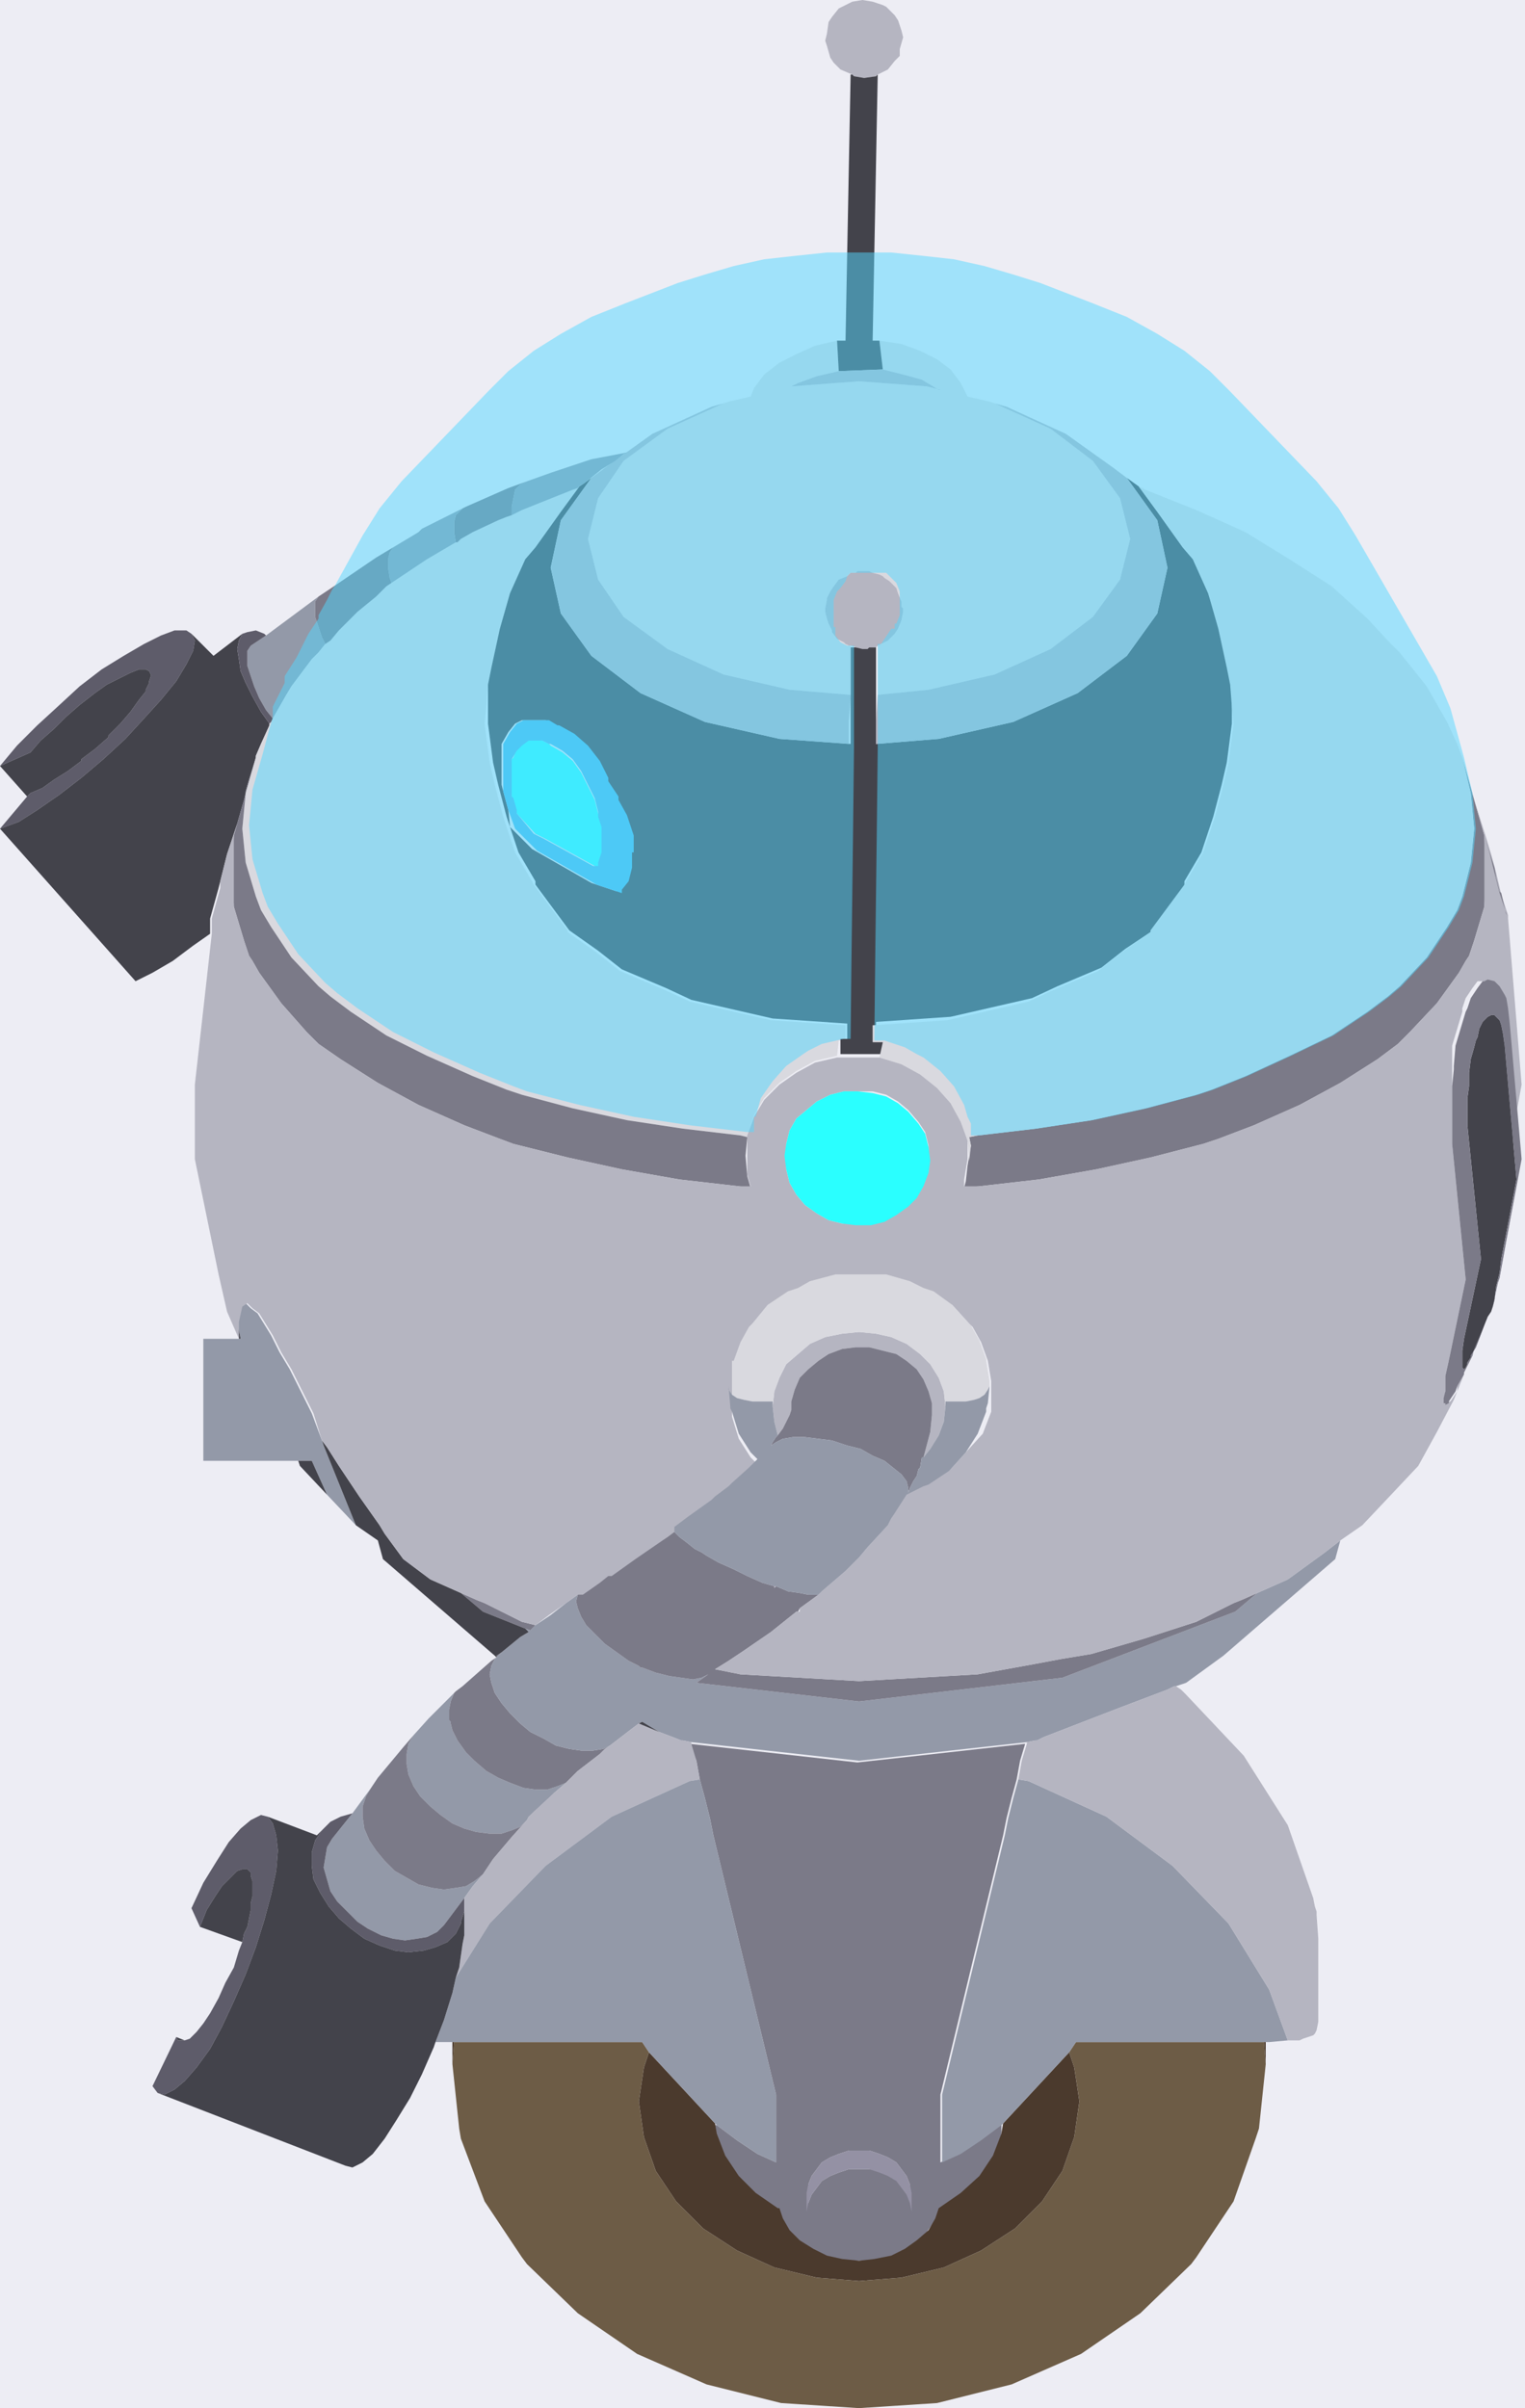 <svg id="Layer_1" data-name="Layer 1" xmlns="http://www.w3.org/2000/svg" viewBox="0 0 90 142.1"><defs><style>.cls-1{fill:#ededf4;}.cls-2{fill:none;}.cls-3{fill:#5e5c6a;}.cls-4{fill:#43434b;}.cls-5{fill:#9399a8;}.cls-6{fill:#b5b5c1;}.cls-7{fill:#7b7a88;}.cls-8{fill:#d9d9df;}.cls-9{fill:#4b3a2d;}.cls-10{fill:#6d5c46;}.cls-11{fill:#2affff;}.cls-12{fill:#46bbed;}.cls-13{fill:#9491a4;}.cls-14{fill:#54d9ff;opacity:0.5;}</style></defs><rect class="cls-1" x="-204.6" y="-55.4" width="1000" height="800"/><polygon class="cls-2" points="33.6 103.2 33.6 103.2 33.6 103.2 33.6 103.2"/><polygon class="cls-2" points="26.7 117.6 27.3 118.1 26.7 117.6 24.5 116.7 26.7 117.6"/><polygon class="cls-2" points="26.6 101.6 26.6 101.6 26.6 101.7 26.6 101.6 26.6 101.6"/><polygon class="cls-2" points="32.6 105.9 31.1 107.3 31.5 106.9 32.7 105.8 32.6 105.9"/><polygon class="cls-2" points="53.2 35.5 53.1 35.2 52.9 34.7 53 35 53.2 35.5"/><polygon class="cls-2" points="52.8 37.4 52.8 37.4 52.3 37.6 52.8 37.4"/><polygon class="cls-2" points="57.3 67.6 57.2 68.5 57 69.7 57.1 68.8 57.3 67.6"/><polygon class="cls-2" points="52.4 90 53.1 88.8 53.3 88.6 53.5 88.2 52.6 89.6 52.4 90"/><polygon class="cls-2" points="53.5 88.2 53.5 88.2 53.5 88.2 53.5 88.2"/><polygon class="cls-2" points="53.6 88.1 53.6 88.1 53.6 88.1 53.6 88 53.6 88.1"/><polygon class="cls-2" points="86.8 80 87.1 79.5 87.6 78.2 87.1 79.5 86.8 80"/><polygon class="cls-3" points="10.3 123.3 10.9 122.8 11.6 122 12.4 120.9 13.1 119.6 13.8 118.1 14.5 116.5 15.1 114.9 15.6 113.3 16 111.8 16.3 110.4 16.4 109.2 16.3 108.3 16.1 107.6 15.8 107.2 15.4 107.1 14.8 107.4 14.2 107.9 13.5 108.7 12.8 109.8 12 111.1 11.3 112.6 11.8 113.7 12.2 112.7 12.7 111.9 13.1 111.3 13.6 110.8 14 110.4 14.3 110.3 14.6 110.3 14.7 110.4 14.8 110.5 14.8 110.7 14.9 111 14.9 111.3 14.9 111.6 14.9 111.9 14.8 112.3 14.8 112.7 14.7 113.2 14.6 113.7 14.4 114.1 14.3 114.6 14.1 115.1 13.8 116.1 13.3 117 12.9 117.9 12.4 118.8 12 119.4 11.6 119.9 11.2 120.3 10.9 120.4 10.8 120.4 10.5 120.4 10.4 120.2 9 123.1 9.3 123.5 9.7 123.6 10.3 123.3"/><polygon class="cls-4" points="14.6 113.7 14.7 113.2 14.8 112.7 14.8 112.3 14.9 111.9 14.9 111.6 14.9 111.3 14.9 111 14.8 110.7 14.8 110.5 14.7 110.4 14.6 110.3 14.3 110.3 14 110.4 13.6 110.8 13.1 111.3 12.7 111.9 12.2 112.7 11.8 113.7 14.3 114.6 14.4 114.1 14.6 113.7"/><polygon class="cls-4" points="10.8 120.4 10.9 120.4 10.4 120.2 10.5 120.4 10.8 120.4"/><polygon class="cls-5" points="19.3 109 19.2 109.6 19.1 110.2 19.3 110.9 19.5 111.6 19.9 112.2 20.5 112.8 21.1 113.4 21.7 113.8 22.5 114.2 23.2 114.4 23.9 114.5 24.6 114.4 25.2 114.3 25.8 114 26.2 113.6 27.4 112 27.9 111.3 28.5 110.6 28 111 27.5 111.3 26.9 111.4 26.2 111.5 25.5 111.4 24.7 111.2 24 110.8 23.3 110.4 22.7 109.8 22.2 109.2 21.8 108.6 21.5 107.9 21.4 107.2 21.4 106.6 21.6 106 21.9 105.5 20.8 107 19.6 108.5 19.3 109"/><polygon class="cls-3" points="2.2 47.8 3.5 46.9 4.8 45.9 6.1 44.8 7.4 43.6 8.5 42.4 9.5 41.3 10.4 40.2 11 39.2 11.4 38.4 11.5 37.8 11.3 37.4 11 37.2 10.3 37.2 9.5 37.5 8.5 38 7.3 38.7 6 39.5 4.7 40.5 3.4 41.7 2.2 42.8 1 44 0 45.2 1.8 44.4 2.4 43.7 3.2 43 3.9 42.3 4.7 41.6 5.6 40.9 6.3 40.4 7.1 40 7.7 39.7 8.2 39.5 8.6 39.5 8.8 39.6 8.9 39.8 8.9 39.9 8.8 40.2 8.8 40.3 8.6 40.7 8.6 40.8 8.2 41.3 8.2 41.3 7.7 42 7.7 42 7.1 42.7 7.1 42.7 6.4 43.4 6.4 43.5 5.6 44.2 5.6 44.2 4.8 44.8 4.8 44.9 4 45.5 4 45.5 3.2 46 3.2 46 2.5 46.5 1.8 46.8 1.6 47 0 48.9 1.1 48.5 2.2 47.8"/><polygon class="cls-5" points="14.6 38.4 14.6 38.8 14.6 39.3 14.8 39.9 15 40.5 15.3 41.2 15.7 41.9 16.1 42.4 16.9 41 17.2 40.5 18.4 38.9 18.8 38.5 19.2 38 19 37.6 18.8 37 18.6 36.4 18.6 35.9 18.6 35.5 18.8 35.2 15.7 37.5 14.8 38.1 14.6 38.4"/><polygon class="cls-5" points="19 85 18.4 83.4 17.1 80.8 16.5 79.8 16 78.8 15.2 77.5 14.8 77.2 14.5 76.9 14.2 77.1 14 78 14.2 79 14.1 79 14.1 79 14.1 79 12 79 12 79.1 12 79.3 12 79.6 12 80.1 12 80.7 12 81.3 12 82 12 82.7 12 83.4 12 84.1 12 84.7 12 85.3 12 85.7 12 86 12 86.2 17.5 86.2 17.5 86.2 17.6 86.2 17.6 86.2 18.4 86.2 19.3 88.2 21 90 19.1 85.3 19 85"/><polygon class="cls-6" points="51.7 4.5 51.8 4.4 51.8 4.4 52.4 4.1 52.8 3.6 53.1 3.3 53.1 2.9 53.3 2.2 53.2 1.8 53 1.2 52.8 0.9 52.3 0.4 52.1 0.3 51.5 0.1 50.9 0 50.3 0.1 50.1 0.2 49.5 0.5 49.1 1 48.9 1.3 48.8 2 48.7 2.4 48.8 2.7 49 3.4 49.2 3.7 49.6 4.1 50.3 4.4 50.4 4.5 51 4.6 51.7 4.5"/><polygon class="cls-5" points="24 103.5 24 104.1 24.1 104.7 24.4 105.4 24.8 106 25.4 106.6 26 107.1 26.7 107.6 27.4 107.9 28.1 108.1 28.9 108.2 29.6 108.2 30.2 108 30.7 107.8 31.1 107.4 31.2 107.2 31.5 106.9 31.1 107.3 32.6 105.9 32.7 105.8 33.4 105.2 32.9 105.4 32.3 105.6 31.6 105.6 30.9 105.5 30.1 105.2 29.4 104.9 28.7 104.5 28 103.9 27.5 103.4 27 102.7 26.7 102.1 26.6 101.7 26.6 101.6 26.6 101.6 26.5 101.5 26.5 100.9 26.6 100.4 26.8 99.9 25.3 101.4 24.4 102.4 24.1 102.9 24 103.5"/><polygon class="cls-7" points="21.4 106.6 21.4 107.2 21.5 107.9 21.8 108.6 22.2 109.2 22.7 109.8 23.3 110.4 24 110.8 24.7 111.2 25.5 111.4 26.2 111.5 26.9 111.4 27.5 111.3 28 111 28.5 110.6 28.9 110 29.1 109.7 30.2 108.4 31.1 107.4 30.7 107.8 30.2 108 29.6 108.2 28.9 108.2 28.1 108.1 27.4 107.9 26.7 107.6 26 107.1 25.4 106.6 24.8 106 24.4 105.4 24.1 104.7 24 104.1 24 103.5 24.1 102.9 24.4 102.4 23.8 103.1 22.3 104.9 21.9 105.5 21.6 106 21.4 106.6"/><polygon class="cls-3" points="18.4 109.3 18.4 110.1 18.5 110.9 18.9 111.7 19.4 112.5 20 113.2 20.7 113.8 21.5 114.4 22.4 114.8 23.3 115.1 24.1 115.2 25 115.1 25.7 114.9 26.4 114.6 26.9 114.1 27.2 113.5 27.2 113.4 27.4 112.8 27.4 112.8 27.4 112.7 27.4 112 27.4 112 26.2 113.6 25.8 114 25.2 114.3 24.6 114.4 23.9 114.5 23.2 114.4 22.5 114.2 21.7 113.8 21.1 113.4 20.5 112.8 19.9 112.2 19.5 111.6 19.3 110.9 19.1 110.2 19.2 109.6 19.3 109 19.6 108.5 20.8 107 20.1 107.2 19.5 107.5 19 108 18.6 108.6 18.4 109.3"/><polygon class="cls-7" points="26.5 100.9 26.5 101.5 26.6 101.6 26.6 101.6 26.6 101.7 26.7 102.1 27 102.7 27.5 103.4 28 103.9 28.7 104.5 29.4 104.9 30.1 105.2 30.9 105.5 31.6 105.6 32.3 105.6 32.9 105.4 33.4 105.2 34.1 104.5 35.4 103.5 35.7 103.2 36 103 35.6 103.2 35 103.3 34.3 103.3 33.6 103.2 33.6 103.2 32.8 103 32.1 102.6 31.3 102.2 30.7 101.7 30.1 101.1 29.6 100.5 29.2 99.9 29 99.3 28.9 98.8 29 98.3 29.2 97.9 29.6 97.5 29.3 97.7 29.3 97.8 29 98 27.3 99.5 26.9 99.8 26.8 99.9 26.6 100.4 26.5 100.9"/><polygon class="cls-4" points="12.4 54.2 12.9 52.4 13 52 13.4 50.4 14 48.6 14.4 47.2 14.5 46.8 14.5 46.7 14.7 46 15.1 44.7 15.1 44.6 15.4 43.9 15.9 42.8 15.9 42.7 15.4 42 14.9 41.1 14.5 40.3 14.2 39.6 14.1 38.9 14 38.3 14.1 37.8 14.3 37.4 12.6 38.7 11.3 37.4 11.5 37.8 11.4 38.4 11 39.2 10.4 40.2 9.5 41.3 8.5 42.4 7.4 43.6 6.1 44.8 4.8 45.9 3.5 46.9 2.2 47.8 1.1 48.5 0 48.9 8 57.9 9 57.4 10.2 56.7 11.4 55.8 12.4 55.1 12.4 54.4 12.4 54.2"/><polygon class="cls-7" points="87 48.9 86.8 50.9 86.3 52.9 86 53.7 85.4 54.7 84.2 56.5 82.6 58.2 81.9 58.8 80.7 59.7 78.6 61.1 76.1 62.3 73.5 63.5 71.5 64.3 70.6 64.6 67.6 65.4 64.4 66.1 61.1 66.6 57.7 67 57.2 67.1 57.3 67.6 57.1 68.8 57 69.7 56.9 70.1 57.8 70 61.3 69.6 64.7 69 67.9 68.3 71 67.5 71.9 67.2 74 66.4 76.7 65.2 79.1 63.9 81.3 62.5 82.5 61.6 83.2 60.9 84.8 59.2 86.1 57.4 86.5 56.7 86.7 56.4 87 55.5 87.6 53.5 87.7 51.4 87.6 49.3 87 47.2 86.3 44.7 86.8 46.8 87 48.9"/><polygon class="cls-4" points="17.6 86.2 17.6 86.2 17.7 86.5 19.3 88.2 18.4 86.2 17.6 86.2"/><polygon class="cls-6" points="88.7 74.3 88.5 75.4 88.4 75.7 88.5 75.2 89.8 68.4 88.9 73.2 88.7 74.3"/><polygon class="cls-5" points="76 93.2 74.2 94 72.9 95.1 62.7 99 50.7 100.4 41.1 99.3 41.8 98.8 41.4 99 40.9 99.1 40.2 99 39.5 98.9 38.7 98.7 37.9 98.4 37.8 98.4 37.7 98.3 37.1 98 36.4 97.5 35.7 97 35.1 96.4 34.6 95.9 34.3 95.4 34.1 94.9 34 94.5 34.1 94.1 34.4 93.9 34.2 94 34.1 94.1 33.4 94.6 32.5 95.3 31.6 95.9 31.3 96.2 31 96.1 31.2 96.3 30.7 96.6 29.6 97.5 29.2 97.9 29 98.3 28.9 98.8 29 99.3 29.2 99.9 29.6 100.5 30.1 101.1 30.7 101.7 31.3 102.2 32.1 102.6 32.8 103 33.6 103.2 33.6 103.2 33.6 103.2 34.3 103.3 35 103.3 35.6 103.2 36 103 37.3 102 37.7 101.7 37.9 101.6 38.9 102.2 39.7 102.5 40.2 102.7 40.3 102.7 40.8 102.8 50.7 103.9 60.6 102.8 61.1 102.7 61.2 102.7 61.6 102.5 66 100.8 68.9 99.7 69.3 99.5 69.4 99.5 70 99.3 72.2 97.7 78.8 92 79.1 90.9 78.2 91.6 76 93.2"/><polygon class="cls-8" points="49.9 61.4 49.9 61.1 49.9 60.5 45.5 60.2 40.7 59.1 39.2 58.4 36.6 57.3 35.2 56.2 33.5 55 33.5 55 33.5 54.9 31.5 52.2 31.4 52 30.4 50.3 30.1 49.4 29.7 48.2 29.2 46.3 28.9 45 28.6 42.7 28.7 41.7 28.8 40.4 29 39.4 29.5 37.1 30.1 35 31 33 31.6 32.3 33.1 30.2 34.2 28.7 34.1 28.8 33.8 28.9 31.8 29.7 30.8 30.1 30.2 30.4 29.9 30.5 29.4 30.7 27.9 31.4 27.2 31.8 27 32 26.9 32 25.2 33 24.6 33.4 23.1 34.4 22.8 34.6 22.2 35.2 21.1 36.1 20.7 36.5 20 37.2 19.5 37.8 19.2 38 18.8 38.5 18.4 38.9 17.2 40.5 16.9 41 16.1 42.4 16 42.6 15.9 42.7 15.9 42.8 15.4 43.9 15.1 44.6 15.1 44.7 14.5 46.8 14.3 48.9 14.5 50.9 15.1 52.9 15.4 53.7 16 54.7 17.2 56.5 18.8 58.2 19.5 58.8 20.7 59.7 22.8 61.1 25.2 62.3 27.9 63.5 29.9 64.3 30.8 64.6 33.8 65.4 37 66.1 40.3 66.6 43.7 67 44.1 67.1 44.1 67 44.5 65.8 45.1 64.8 46 63.9 47 63.2 48.1 62.6 49.4 62.3 49.5 61.4 49.9 61.4"/><polygon class="cls-7" points="40.3 66.6 37 66.1 33.8 65.4 30.8 64.6 29.9 64.3 27.9 63.5 25.2 62.3 22.8 61.1 20.7 59.7 19.5 58.8 18.8 58.2 17.2 56.5 16 54.7 15.4 53.7 15.1 52.9 14.5 50.9 14.3 48.9 14.5 46.8 15.1 44.7 14.7 46 14.5 46.7 14.5 46.8 14.4 47.2 13.8 49.3 13.7 51.4 13.8 53.5 14.4 55.5 14.7 56.4 14.9 56.7 15.3 57.4 16.6 59.2 18.1 60.9 18.8 61.6 20.1 62.5 22.3 63.9 24.7 65.2 27.4 66.4 29.5 67.2 30.3 67.5 33.5 68.3 36.7 69 40.1 69.6 43.6 70 44.3 70.1 44.1 69.4 44 68.2 44.1 67.1 43.7 67 40.3 66.6"/><polygon class="cls-7" points="34 94.5 34.1 94.9 34.3 95.4 34.6 95.9 35.1 96.4 35.7 97 36.4 97.5 37.1 98 37.7 98.3 37.8 98.4 37.9 98.4 38.7 98.7 39.5 98.9 40.2 99 40.9 99.1 41.4 99 41.8 98.8 41.1 99.3 50.7 100.4 62.7 99 72.9 95.1 74.2 94 73.3 94.4 72.8 94.6 70.6 95.7 67.5 96.7 64.4 97.6 62.6 97.9 61 98.2 57.7 98.8 54.2 99 50.7 99.2 47.2 99 43.7 98.8 42.2 98.5 42.2 98.5 43 98 43.6 97.6 43.9 97.4 45.5 96.3 46.5 95.5 47 95.1 47 95.1 47.1 95.1 47.2 94.9 48.3 94.1 48.1 94.1 47.7 94.1 47.2 94 46.5 93.9 45.8 93.6 45.7 93.7 45.7 93.6 45 93.4 44.1 93 43.3 92.6 42.4 92.2 41.7 91.8 41.4 91.6 41 91.4 40.5 91 40.1 90.7 39.8 90.4 39.8 90.2 39.8 90.1 39.4 90.4 39.1 90.6 37.5 91.7 36.1 92.7 35.9 92.8 35.4 93.2 34.4 93.9 34.1 94.1 34 94.5"/><polygon class="cls-3" points="14 38.3 14.1 38.9 14.2 39.6 14.5 40.3 14.9 41.1 15.4 42 15.9 42.7 16 42.6 16.1 42.4 15.7 41.9 15.3 41.2 15 40.5 14.8 39.9 14.6 39.3 14.6 38.8 14.6 38.4 14.8 38.1 15.7 37.5 15.6 37.4 15.1 37.2 14.6 37.3 14.3 37.4 14.1 37.8 14 38.3"/><path class="cls-4" d="M34.2,28.7l-1.1,1.5-1.5,2.1L31,33l-.9,2-.6,2.1L29,39.4l-.2,1v2.3l.3,2.3.3,1.3.5,1.9.4,1.2.3.9,1,1.7v.2l2,2.7h0l1.7,1.2,1.4,1.1,2.6,1.1,1.5.7,4.8,1.1,4.4.3v.9h-.4v.9h2.5l.2-.9h-.6v-1l4.4-.3,4.8-1.1,1.5-.7,2.6-1.1,1.4-1.1L67.9,55h0l2-2.7V52l1-1.7.3-.9.4-1.2.5-1.9.3-1.3.3-2.3V40.4l-.2-1-.5-2.3L71.3,35l-.9-2-.6-.7-1.5-2.1-1.1-1.5h0l-.7-.5,1.8,2.5.6,2.8-.6,2.7-1.8,2.5-2.9,2.2-3.8,1.7-4.4,1-3.7.3V38.2H50.2v5.7L46,43.6l-4.4-1-3.8-1.7-2.9-2.2-1.8-2.5-.6-2.7.6-2.8,1.8-2.5-.4.3-.3.2ZM29.6,46.3V43.9h0l.4-.7.4-.5.4-.2h1.4l.5.3h.1l.9.5.8.7.7.9.5,1v.2l.6.9v.2l.5.9.3,1.1v1h-.1v.9l-.2.8-.4.5v.2l-1.5-.5-3.5-2-1.3-1.3L30,47.8l-.3-1.1Z"/><polygon class="cls-8" points="36.8 27.2 35.3 29.4 34.7 31.8 35.3 34.2 36.8 36.4 39.4 38.3 42.7 39.8 46.6 40.7 50.2 41 50.2 40.3 50.2 38.2 50.2 38.1 50.1 38.1 49.9 38 49.8 37.9 49.8 37.9 49.8 37.9 49.4 37.7 49.1 37.3 49.1 37.2 48.9 36.8 48.8 36.5 48.7 36.1 48.7 35.9 48.8 35.4 48.8 35.3 49 34.9 49.2 34.6 49.5 34.2 50 34 50.2 33.8 50.5 33.8 50.6 33.7 50.7 33.7 50.8 33.7 51 33.7 51.1 33.7 51.2 33.7 51.3 33.7 51.5 33.8 51.9 33.9 52.1 34 52.2 34.1 52.5 34.3 52.9 34.7 53.1 35.2 53.2 35.5 53.2 35.8 53.3 35.9 53.3 36.1 53.2 36.6 53 37.1 52.8 37.4 52.8 37.4 52.8 37.4 52.8 37.4 52.4 37.8 52 38 51.8 38.1 51.8 38.2 51.8 40.2 51.8 41 54.8 40.7 58.7 39.8 62 38.3 64.5 36.4 66.1 34.2 66.7 31.8 66.1 29.4 64.5 27.2 62 25.3 58.7 23.8 58.4 23.7 57.1 23.4 57.1 23.4 56.7 22.6 56.1 21.8 55.3 21.2 54.3 20.7 53.2 20.3 51.9 20.1 52.1 21.8 53.3 22.1 54.4 22.4 55.4 23 55.5 23 54.7 22.8 50.7 22.5 46.7 22.8 47.1 22.6 48.2 22.2 49.5 21.9 49.4 20.1 48.1 20.4 47 20.9 46 21.4 45.1 22.1 44.5 22.9 44.3 23.4 43 23.7 42.7 23.8 39.4 25.3 36.8 27.2"/><polygon class="cls-6" points="64.5 27.2 66.1 29.4 66.7 31.8 66.1 34.2 64.5 36.4 62 38.3 58.7 39.8 54.8 40.7 51.8 41 51.7 42.5 51.7 43.9 55.4 43.6 59.8 42.6 63.6 40.9 66.5 38.7 68.3 36.2 68.9 33.5 68.3 30.7 66.5 28.2 65.7 27.6 62.9 25.6 59.4 24 58.7 23.8 62 25.3 64.5 27.2"/><polygon class="cls-6" points="32.5 33.5 33.1 36.2 34.9 38.7 37.8 40.9 41.6 42.6 46 43.6 50.1 43.9 50.1 42.6 50.2 41 46.6 40.7 42.7 39.8 39.4 38.3 36.8 36.4 35.3 34.2 34.7 31.8 35.3 29.4 36.8 27.2 39.4 25.3 42.7 23.8 42 24 38.5 25.6 35.7 27.6 34.9 28.2 33.1 30.7 32.5 33.5"/><path class="cls-7" d="M41.1,103.9l.2,1.1.3,1.1.3,1.2.2,1,3.7,15.3v4l-1.1-.5-1.2-.8-1.2-.9h-.1v.6l.5,1.3.8,1.2,1,1,1.3.9H46l.2.6.4.7.6.6.8.5.8.4.9.2h1.9l1-.2.8-.4.7-.5.6-.6.5-.7.2-.6h0l1.3-.9,1.1-1,.8-1.2.5-1.3v-.6h-.1l-1.2.9-1.2.8-1.1.5v-4l3.7-15.3.2-1,.3-1.2.3-1.1.2-1.1.3-1h0l-9.9,1.1-9.9-1.1h0Zm12.7,26.6V130l-.2-.5-.3-.4-.3-.4-.5-.3-.5-.2-.6-.2H50.1l-.6.2-.5.2-.5.3-.3.4-.3.4-.2.5v-1.1l.2-.5.3-.4.3-.4.5-.3.5-.2.6-.2h1.2l.6.2.5.2.5.3.3.4.3.4.2.5v1.6Z"/><polygon class="cls-9" points="58.6 127.2 57.8 128.4 56.7 129.4 55.4 130.3 55.4 130.3 55.2 130.9 54.8 131.6 54.1 132.2 53.4 132.7 52.6 133.1 51.6 133.3 50.7 133.4 49.7 133.3 48.8 133.1 48 132.7 47.2 132.2 46.6 131.6 46.2 130.9 46 130.3 45.9 130.3 44.6 129.4 43.6 128.4 42.8 127.2 42.3 125.9 42.2 125.3 38.3 121.1 38 122 37.7 124 38 126.1 38.7 128.1 39.9 129.9 41.5 131.5 43.5 132.8 45.7 133.8 48.2 134.4 50.7 134.6 53.2 134.4 55.7 133.8 57.9 132.8 59.9 131.5 61.5 129.9 62.7 128.1 63.4 126.1 63.7 124 63.4 122 63.1 121.1 59.2 125.3 59.1 125.9 58.6 127.2"/><polygon class="cls-6" points="35.4 103.5 34.1 104.5 33.4 105.2 32.7 105.8 31.5 106.9 31.2 107.2 31.1 107.4 30.2 108.4 29.1 109.7 28.9 110 28.5 110.6 27.9 111.3 27.4 112 27.4 112 27.4 112.7 27.4 112.8 27.4 112.8 27.4 113.5 27.4 114.2 27.3 114.7 27.1 116.1 26.9 116.7 28.9 113.5 32.2 110.1 36.1 107.2 40.7 105.1 41.3 105 41.1 103.9 40.8 102.9 40.8 102.8 40.3 102.7 40.2 102.7 39.7 102.5 38.9 102.2 37.7 101.7 37.3 102 36 103 35.7 103.2 35.4 103.5"/><polygon class="cls-7" points="31 96.1 31.3 96.2 31.6 95.9 30.8 95.7 28.6 94.6 28.1 94.4 27.2 94 28.5 95.1 31 96.1"/><polygon class="cls-4" points="29.6 97.5 30.7 96.6 31.2 96.3 31 96.1 28.5 95.1 27.2 94 25.4 93.2 23.8 92 22.7 90.5 22.4 90 21.2 88.3 20 86.5 19.3 85.4 19 85 19.1 85.3 21 90 22.3 90.9 22.6 92 29.2 97.7 29.3 97.8 29.3 97.7 29.6 97.5"/><polygon class="cls-4" points="37.9 101.6 37.7 101.7 38.9 102.2 37.9 101.6"/><polygon class="cls-6" points="55.4 81.3 54.9 80.5 54.3 79.9 53.5 79.3 52.6 78.9 51.7 78.7 50.7 78.6 49.7 78.7 48.7 78.9 47.8 79.3 47.1 79.9 46.4 80.5 46 81.3 45.7 82.1 45.6 83 45.7 83.9 45.9 84.7 46.2 84.3 46.6 83.5 46.7 83.2 46.7 82.7 46.9 82 47.2 81.3 47.7 80.8 48.3 80.3 48.9 79.9 49.7 79.6 50.5 79.5 51.3 79.5 52.1 79.7 52.9 79.9 53.5 80.3 54.1 80.8 54.5 81.4 54.8 82.1 55 82.8 55 83.5 54.9 84.5 54.5 86 54.9 85.5 55.4 84.7 55.7 83.9 55.8 83 55.7 82.1 55.4 81.3"/><polygon class="cls-8" points="43.2 82.3 43.5 82.5 43.9 82.6 44.4 82.7 44.9 82.7 45.6 82.7 45.6 83 45.7 82.1 46 81.3 46.4 80.5 47.1 79.9 47.8 79.3 48.7 78.9 49.7 78.7 50.7 78.6 51.7 78.7 52.6 78.9 53.5 79.3 54.3 79.9 54.9 80.5 55.4 81.3 55.7 82.1 55.8 83 55.8 82.7 56.5 82.7 57 82.7 57.5 82.6 57.8 82.5 58.1 82.3 58.3 82 58.4 81.8 58.4 81.5 58.2 80.3 58.2 80.2 57.8 79.1 57.3 78.2 57.1 78 56.1 76.9 55 76.1 54.4 75.9 53.6 75.5 52.2 75.1 50.7 75 50.7 75 49.2 75.1 47.7 75.5 47 75.9 46.4 76.1 45.2 76.9 44.3 78 44.1 78.2 43.6 79.1 43.2 80.2 43.1 80.3 43 81.5 43 81.8 43 82 43.2 82.3"/><polygon class="cls-6" points="52.4 37.8 52.8 37.4 52.3 37.6 52.8 37.4 52.8 37.4 52.8 37.4 53 37.1 53.2 36.6 53.3 36.1 53.3 35.9 53.2 35.8 53.2 35.5 53 35 52.9 34.7 52.5 34.3 52.2 34.1 52.1 34 51.9 33.9 51.5 33.8 51.3 33.7 51.2 33.7 51.1 33.7 51 33.7 50.8 33.7 50.7 33.7 50.6 33.7 50.5 33.8 50.2 33.8 50 34 49.5 34.2 49.2 34.6 49 34.9 48.8 35.3 48.8 35.4 48.7 35.9 48.7 36.1 48.8 36.5 48.9 36.8 49.1 37.2 49.1 37.3 49.4 37.7 49.8 37.9 49.8 37.9 49.8 37.9 49.9 38 50.1 38.1 50.2 38.1 50.5 38.2 50.9 38.3 50.9 38.3 51.2 38.3 51.3 38.2 51.7 38.2 51.8 38.1 52 38 52.4 37.8"/><polygon class="cls-4" points="14 78 14 78 14.1 79 14.2 79 14 78"/><polygon class="cls-8" points="69.8 32.3 70.4 33 71.3 35 71.9 37.1 72.4 39.4 72.6 40.4 72.7 41.7 72.8 42.7 72.5 45 72.2 46.3 71.7 48.2 71.3 49.4 71 50.3 70 52 69.9 52.2 67.9 54.9 67.9 55 67.9 55 66.2 56.2 64.8 57.3 62.2 58.4 60.7 59.1 55.9 60.2 51.5 60.5 51.5 61.1 51.5 61.5 52.1 61.5 51.9 62.4 53.2 62.8 54.3 63.4 55.3 64.2 56.1 65.1 56.7 66.2 57.1 67.3 57.2 68.5 57.3 67.6 57.2 67.1 57.7 67 61.1 66.6 64.4 66.1 67.6 65.4 70.6 64.6 71.5 64.3 73.5 63.5 76.1 62.3 78.6 61.1 80.7 59.7 81.9 58.8 82.6 58.2 84.2 56.5 85.4 54.7 86 53.7 86.3 52.9 86.8 50.9 87 48.9 86.8 46.8 86.3 44.7 86 43.9 85.4 42.6 84.2 40.5 82.6 38.5 81.9 37.8 80.7 36.5 78.6 34.6 76.1 33 73.5 31.4 71.5 30.5 70.6 30.1 67.6 28.9 67.2 28.7 68.3 30.2 69.8 32.3"/><polygon class="cls-4" points="52.1 21.8 51.9 20.1 51.5 20.1 51.8 4.4 51.7 4.5 51 4.6 50.4 4.5 50.3 4.4 50.2 4.4 49.9 20.1 49.4 20.1 49.5 21.9 52.1 21.8"/><polygon class="cls-6" points="48.2 22.2 47.1 22.6 46.7 22.8 50.7 22.5 54.7 22.8 55.5 23 55.4 23 54.4 22.4 53.3 22.1 52.1 21.8 49.5 21.9 48.2 22.2"/><polygon class="cls-10" points="74.4 120.5 73.9 120.5 73.7 120.5 73.5 120.5 73.3 120.5 72.5 120.5 72.4 120.5 71.6 120.5 71.4 120.5 70.4 120.5 63.5 120.5 63.1 121.1 63.4 122 63.7 124 63.4 126.1 62.7 128.1 61.5 129.9 59.9 131.5 57.9 132.8 55.7 133.8 53.2 134.4 50.7 134.6 48.2 134.4 45.7 133.8 43.5 132.8 41.5 131.5 39.9 129.9 38.7 128.1 38 126.1 37.7 124 38 122 38.3 121.1 37.9 120.5 31 120.5 30 120.5 29.8 120.5 29 120.5 28.9 120.5 28.1 120.5 27.8 120.5 27.7 120.5 27.5 120.5 27 120.5 26.8 120.5 26.7 121.8 27.1 125.6 27.2 126.2 28.6 129.9 30.8 133.2 31.1 133.6 34.1 136.5 37.6 138.9 41.7 140.7 46.1 141.8 50.7 142.1 55.3 141.8 59.7 140.7 63.8 138.9 67.3 136.5 70.3 133.6 70.6 133.2 72.8 129.9 74.1 126.2 74.3 125.6 74.7 121.8 74.6 120.5 74.4 120.5"/><polygon class="cls-10" points="74.7 121.2 74.7 120.5 74.7 120.5 74.7 121.2"/><polygon class="cls-5" points="72.5 113.5 69.2 110.1 65.3 107.2 60.7 105.1 60.1 105 59.8 106.1 59.5 107.3 59.3 108.3 55.6 123.6 55.6 127.6 56.7 127.1 57.9 126.3 59.1 125.4 59.2 125.3 63.1 121.1 63.5 120.5 70.4 120.5 71.4 120.5 71.6 120.5 72.4 120.5 72.5 120.5 73.3 120.5 73.5 120.5 73.7 120.5 73.9 120.5 74.4 120.5 74.6 120.5 74.7 120.5 74.7 120.5 74.9 120.5 76 120.4 74.9 117.4 72.5 113.5"/><polygon class="cls-5" points="26.8 120.5 27 120.5 27.5 120.5 27.7 120.5 27.8 120.5 28.1 120.5 28.9 120.5 29 120.5 29.8 120.5 30 120.5 31 120.5 37.9 120.5 38.3 121.1 42.2 125.3 42.3 125.4 43.5 126.3 44.7 127.1 45.8 127.6 45.8 123.6 42.1 108.3 41.9 107.3 41.6 106.1 41.3 105 40.7 105.1 36.1 107.2 32.2 110.1 28.9 113.5 26.9 116.7 26.7 117.6 27.3 118.1 26.7 117.6 26.2 119.2 25.7 120.5 26.5 120.5 26.7 120.5 26.7 120.5 26.8 120.5"/><polygon class="cls-9" points="26.7 120.5 26.7 121.2 26.7 121.8 26.8 120.5 26.7 120.5"/><polygon class="cls-6" points="68.9 99.7 66 100.8 61.6 102.5 61.2 102.7 61.1 102.7 60.6 102.8 60.6 102.9 60.3 103.9 60.1 105 60.7 105.1 65.3 107.2 69.2 110.1 72.5 113.5 74.9 117.4 76 120.4 76.7 120.4 76.9 120.3 77.5 120.1 77.6 120 77.6 120 77.7 119.8 77.8 119.3 77.8 118.4 77.8 117.3 77.8 115.9 77.8 114.4 77.7 113 77.7 112.8 77.6 112.5 77.5 112 76 107.7 73.4 103.6 70 100 69.7 99.7 69.4 99.5 69.3 99.5 68.9 99.7"/><polygon class="cls-9" points="74.6 120.5 74.7 121.8 74.7 121.2 74.7 120.5 74.6 120.5"/><polygon class="cls-7" points="55 83.5 55 82.8 54.8 82.1 54.5 81.4 54.1 80.8 53.5 80.3 52.9 79.9 52.1 79.7 51.3 79.5 50.5 79.5 49.7 79.6 48.9 79.9 48.3 80.3 47.7 80.8 47.2 81.3 46.9 82 46.7 82.7 46.7 83.2 46.6 83.5 46.2 84.3 45.9 84.7 45.8 84.8 45.6 85.1 45.5 85.3 45.8 85.1 46.2 84.9 46.8 84.8 47.5 84.8 48.3 84.9 49.1 85 49.4 85.1 50 85.3 50.8 85.5 51.5 85.9 52.2 86.2 52.7 86.6 53.2 87 53.5 87.4 53.6 87.8 53.6 88 53.6 88.1 53.6 88.1 53.7 87.8 53.9 87.4 54.1 87.1 54.2 86.7 54.3 86.6 54.4 86 54.5 86 54.9 84.5 55 83.5"/><polygon class="cls-4" points="26.7 117.6 24.5 116.7 26.7 117.6 26.9 116.7 27.1 116.1 27.3 114.7 27.4 114.2 27.4 113.5 27.4 112.8 27.2 113.4 27.2 113.5 26.9 114.1 26.4 114.6 25.7 114.9 25 115.1 24.1 115.2 23.3 115.1 22.4 114.8 21.5 114.4 20.7 113.8 20 113.2 19.4 112.5 18.9 111.7 18.5 110.9 18.4 110.1 18.4 109.3 18.6 108.6 19 108 18.7 108.3 15.8 107.2 16.1 107.6 16.3 108.3 16.4 109.2 16.3 110.4 16 111.8 15.6 113.3 15.1 114.9 14.5 116.5 13.8 118.1 13.1 119.6 12.4 120.9 11.6 122 10.9 122.8 10.3 123.3 9.7 123.6 9.3 123.5 20.4 127.8 20.8 127.9 21.4 127.6 22 127.1 22.7 126.2 23.4 125.1 24.2 123.8 24.9 122.4 25.6 120.8 25.7 120.5 26.2 119.2 26.7 117.6"/><polygon class="cls-10" points="26.7 120.5 26.7 121.2 26.7 120.5 26.7 120.5"/><path class="cls-6" d="M89,54.2V54h0l-.4-1.2-.3-1.3-.3-1.1-.3-1L87,47.2l.6,2.1v4.2l-.6,2-.3.9-.2.3-.4.7-1.3,1.8-1.6,1.7-.7.7-1.2.9-2.2,1.4-2.4,1.3L74,66.4l-2.1.8-.9.3-3.1.8-3.2.7-3.4.6-3.5.4h-.9v-.4l.2-1.2V67.3l-.4-1.1-.6-1.1-.8-.9-1-.8-1.1-.6-1.3-.4H49.4l-1.3.3-1.1.6-1,.7-.9.9-.6,1L44.1,67h0v2.3l.2.7h-.7l-3.5-.4L36.7,69l-3.2-.7-3.2-.8-.8-.3-2.1-.8-2.7-1.2-2.4-1.3-2.2-1.4-1.3-.9-.7-.7-1.5-1.7-1.3-1.8-.4-.7-.2-.3-.3-.9-.6-2V49.3l.6-2.1L14,48.6l-.6,1.8L13,52v.4l-.5,1.8v.9L11.5,64v4.4l1.4,6.8.5,2.2.7,1.6h0V78h0l.2-.9.3-.2.3.3.4.3.8,1.3.5,1,.6,1,1.3,2.6L19,85l.3.4.7,1.1,1.2,1.8L22.4,90l.3.5L23.8,92l1.6,1.2,1.8.8.9.4.5.2,2.2,1.1.8.2.8-.6,1-.7.7-.5h.3l1-.7.5-.4h.2l1.4-1,1.6-1.1.3-.2.4-.3.8-.6,1.4-1,.2-.2.8-.6.2-.2,1-.9.5-.5-.4-.4-.7-1.1-.4-1.3v-.2h0V80.3h.1l.4-1.1.5-.9.2-.2.9-1.1,1.2-.8.6-.2.7-.4,1.5-.4h3l1.4.4.8.4.6.2,1.1.8,1,1.1.2.2.5.9.4,1.1h0l.2,1.2v1.8l-.5,1.3L57,85.7l-.9,1H56l-1.2.8h-.3l-1,.5h0l-.2.4-.2.2L52.4,90l-1.2,1.3-.5.6-.8.8-1.4,1.2-.2.2-1.1.8v.2H47l-.5.4-1,.8-1.6,1.1-.3.2L43,98l-.8.5h0l1.5.3,3.5.2,3.5.2,3.5-.2,3.5-.2,3.3-.6,1.6-.3,1.8-.3,3.1-.9,3.1-1,2.2-1.1.5-.2.9-.4,1.8-.8,2.2-1.6.9-.7,1.3-.9,1.7-1.8,1.6-1.7,1.1-2,1-1.9.6-1.5-.4.7v.3l-.2.3-.2.3h-.3v-.7h0v-.8l.2-.9,1-4.8-.8-8V61.7l.3-1,.3-1v-.2l.2-.6.4-.6.3-.4h.7l.3.3.3.5v1.7l.7,8,.2-2.2L89.8,64ZM46.4,67.5l.2-.8L47,66l.6-.5.6-.5.8-.4.8-.2h1.7l.8.2.7.4.6.5.6.7.4.6.2.8v1.5l-.3.8-.4.7-.5.5-.7.5-.7.4-.8.2H49.7l-.8-.2-.7-.4-.7-.5-.5-.6-.4-.7-.2-.8V67.5Z"/><polygon class="cls-4" points="88.3 75.9 88.5 75.1 88.6 74.3 89.5 69.6 88.8 61.7 88.7 61 88.6 60.5 88.5 60.2 88.5 60.2 88.3 60 88.2 59.9 88 59.9 87.8 60 87.5 60.3 87.3 60.7 87.2 61.2 87.1 61.4 87 61.8 86.8 62.5 86.7 63.3 86.7 64 86.7 64.1 86.6 64.8 86.6 65.6 86.6 66.4 87.4 74.3 86.4 79 86.3 79.7 86.3 80.2 86.3 80.5 86.3 80.6 86.3 80.7 86.4 80.8 86.5 80.7 86.5 80.7 86.6 80.5 86.6 80.4 86.8 80.1 86.8 80 87.1 79.5 87.6 78.2 87.8 77.7 88 77.4 88.1 77.1 88.2 76.7 88.3 75.9"/><polygon class="cls-4" points="2.5 46.5 3.2 46 3.2 46 4 45.5 4 45.5 4.8 44.9 4.8 44.8 5.6 44.2 5.6 44.2 6.4 43.5 6.4 43.4 7.1 42.7 7.1 42.7 7.7 42 7.7 42 8.2 41.3 8.2 41.3 8.6 40.8 8.6 40.7 8.8 40.3 8.8 40.2 8.9 39.9 8.9 39.8 8.8 39.6 8.6 39.5 8.2 39.5 7.7 39.7 7.1 40 6.3 40.4 5.6 40.9 4.7 41.6 3.9 42.3 3.2 43 2.4 43.7 1.8 44.4 0 45.2 1.6 47 1.8 46.8 2.5 46.5"/><polygon class="cls-7" points="27.2 30.1 26.9 30.4 26.8 30.8 26.8 31.4 26.9 32 26.9 32 27 32 27.2 31.8 27.9 31.4 29.4 30.7 29.9 30.5 30.2 30.4 30.2 29.9 30.3 29.4 30.4 28.9 30.7 28.6 31.1 28.4 30 28.8 27.5 29.9 27.3 30 27.2 30.1 27.2 30.1"/><polygon class="cls-5" points="22.9 33 22.9 33.5 23 34.1 23.1 34.4 24.6 33.4 25.2 33 26.9 32 26.9 32 26.8 31.4 26.8 30.8 26.9 30.4 27.2 30.1 27.2 30.1 27.3 30 27.5 29.9 24.9 31.2 24.7 31.4 23.2 32.3 23 32.6 22.9 33"/><polygon class="cls-7" points="18.6 35.9 18.6 36.4 18.8 37 19 37.6 19.2 38 19.5 37.8 20 37.2 20.7 36.5 21.1 36.1 22.2 35.2 22.8 34.6 23.1 34.4 23 34.1 22.9 33.5 22.9 33 23 32.6 23.2 32.3 22.2 32.9 19.7 34.6 18.8 35.2 18.6 35.5 18.6 35.9"/><polygon class="cls-5" points="30.4 28.9 30.3 29.4 30.2 29.9 30.2 30.4 30.8 30.1 31.8 29.7 33.8 28.9 34.1 28.8 34.2 28.7 34.2 28.7 34.5 28.5 35.5 27.7 36.3 27.2 36.8 26.8 37 26.7 34.9 27.1 32.5 27.9 31.1 28.4 30.7 28.6 30.4 28.9"/><polygon class="cls-11" points="30.5 48 31.6 49.2 32.2 49.5 35.1 51.1 35.4 51.2 35.5 51 35.7 50.4 35.6 49.7 35.6 49.5 35.6 48.9 35.4 48.3 35.3 48 35.1 47.2 34.7 46.4 34.5 46 34.3 45.6 33.8 44.9 33.2 44.4 32.5 44 32.4 43.9 32 43.7 31.7 43.6 31.6 43.6 31.2 43.6 30.8 43.9 30.5 44.2 30.3 44.7 30.2 44.8 30.1 45.4 30.1 46.1 30.2 47 30.2 47.1 30.4 47.8 30.5 48"/><path class="cls-12" d="M30,47.8l.4,1.1,1.3,1.3,3.5,2,1.5.5v-.2l.4-.5.2-.8v-.9h.1v-1L37,48.1l-.5-.9V47l-.6-.9v-.2l-.5-1-.7-.9-.8-.7-.9-.5h-.1l-.5-.3H30.9l-.4.2-.4.5-.4.7h0v2.8Zm.2-.8V44.8h0l.3-.5.3-.3.4-.3H32l.4.2h.1l.7.4.6.5.5.7.2.4.2.4.4.8.2.8v.3l.2.6v1.5l-.2.6v.2h-.3l-2.9-1.6-.6-.3L30.5,48v-.2l-.2-.7Z"/><polygon class="cls-7" points="89 59.5 88.9 58.9 88.8 58.7 88.5 58.2 88.2 57.9 87.8 57.8 87.6 57.9 87.5 57.9 87.2 58.3 86.8 58.9 86.6 59.5 86.5 59.7 86.2 60.7 85.9 61.7 85.8 62.9 85.8 63.1 85.7 64.1 85.7 65.3 85.7 65.5 85.7 66.4 85.7 67.5 86.5 75.5 85.5 80.3 85.3 81.2 85.3 82 85.3 82.1 85.2 82.5 85.2 82.8 85.3 82.8 85.3 82.9 85.5 82.8 85.5 82.7 85.7 82.4 85.9 82.1 86 81.8 86.4 81.1 86.4 81 86.9 80 87 79.6 87.6 78.2 87.1 79.5 86.8 80 86.8 80.1 86.6 80.4 86.6 80.5 86.5 80.7 86.5 80.7 86.4 80.8 86.3 80.7 86.3 80.6 86.3 80.5 86.3 80.2 86.3 79.7 86.4 79 87.4 74.3 86.6 66.4 86.6 65.6 86.6 64.8 86.7 64.1 86.7 64 86.7 63.3 86.8 62.5 87 61.8 87.1 61.4 87.2 61.2 87.3 60.7 87.5 60.3 87.8 60 88 59.9 88.2 59.9 88.3 60 88.5 60.2 88.5 60.2 88.6 60.5 88.7 61 88.8 61.7 89.5 69.6 88.6 74.3 88.5 75.1 88.3 75.9 88.2 76.7 88.1 77.1 88.4 75.7 88.5 75.4 88.7 74.3 88.9 73.2 89.8 68.4 89.8 68.4 89.1 60.4 89 59.5"/><polygon class="cls-7" points="88.2 51.5 88.5 52.7 88.9 53.9 88.9 54 88.6 52.7 88.5 52.6 88.3 51.8 88.2 51.2 87.6 49.3 87.9 50.3 88.2 51.5"/><polygon class="cls-5" points="39.8 90.4 40.1 90.7 40.5 91 41 91.4 41.4 91.6 41.7 91.8 42.4 92.2 43.3 92.6 44.1 93 45 93.4 45.7 93.6 45.8 93.6 46.5 93.9 47.2 94 47.7 94.1 48.1 94.1 48.3 94.1 48.5 93.9 49.9 92.7 50.7 91.9 51.2 91.3 52.4 90 52.6 89.6 53.5 88.2 53.5 88.2 53.5 88.2 54.5 87.7 54.8 87.6 56 86.8 56.1 86.7 57 85.7 57.7 84.6 58.2 83.3 58.2 83.1 58.3 82.8 58.4 81.8 58.3 82 58.1 82.3 57.8 82.5 57.5 82.6 57 82.7 56.5 82.7 55.8 82.7 55.8 83 55.7 83.9 55.4 84.7 54.9 85.5 54.5 86 54.4 86 54.3 86.6 54.2 86.7 54.1 87.1 53.9 87.4 53.7 87.8 53.6 88.1 53.6 88.1 53.6 88.1 53.6 88.1 53.6 88 53.6 87.8 53.5 87.4 53.2 87 52.7 86.6 52.2 86.2 51.5 85.9 50.8 85.5 50 85.3 49.4 85.1 49.1 85 48.3 84.9 47.5 84.8 46.8 84.8 46.2 84.9 45.8 85.1 45.5 85.3 45.6 85.1 45.8 84.8 45.9 84.7 45.7 83.9 45.6 83 45.6 82.7 44.9 82.7 44.4 82.7 43.9 82.6 43.5 82.5 43.2 82.3 43 82 43 81.8 43.1 83 43.1 83.1 43.2 83.3 43.6 84.6 44.3 85.7 44.7 86.1 44.2 86.6 43.2 87.5 43 87.7 42.2 88.3 42 88.5 40.6 89.5 39.8 90.1 39.8 90.2 39.8 90.4"/><polygon class="cls-6" points="45.7 93.7 45.8 93.6 45.7 93.6 45.7 93.7"/><polygon class="cls-13" points="53.5 128.4 53.2 128 52.9 127.6 52.4 127.3 51.9 127.1 51.3 126.9 50.7 126.9 50.1 126.9 49.5 127.1 49 127.3 48.5 127.6 48.2 128 47.9 128.4 47.7 128.9 47.6 129.4 47.6 130.5 47.7 130 47.9 129.5 48.2 129.1 48.5 128.7 49 128.4 49.5 128.2 50.1 128 50.7 128 51.3 128 51.9 128.2 52.4 128.4 52.9 128.7 53.2 129.1 53.5 129.5 53.7 130 53.8 130.5 53.8 129.4 53.7 128.9 53.5 128.4"/><polygon class="cls-11" points="46.6 69.8 47 70.5 47.5 71.1 48.2 71.6 48.9 72 49.7 72.2 50.5 72.3 51.4 72.3 52.2 72.1 52.9 71.7 53.6 71.2 54.1 70.7 54.5 70 54.8 69.2 54.9 68.5 54.8 67.7 54.6 66.9 54.2 66.3 53.6 65.6 53 65.1 52.3 64.7 51.5 64.5 50.6 64.4 49.8 64.4 49 64.6 48.2 65 47.6 65.5 47 66 46.6 66.7 46.4 67.5 46.3 68.2 46.4 69 46.6 69.8"/><path class="cls-14" d="M19.5,35l-.2.4-.5.9v.2l-.6.9-.7,1.4-.7,1.1v.4l-.7,1.4h0v.6l-.2.7-.4,1.5h0l-.6,2.1-.2,2.1.2,2,.6,2,.3.8.6,1,1.2,1.8,1.6,1.7.7.6,1.2.9,2.1,1.4,2.4,1.2,2.7,1.2,2,.8.8.3,3.1.8,3.2.7,3.3.5,3.4.4h.4v-.9h.1l.3-1.1.7-1,.8-.9,1-.7.3-.2.8-.4,1.3-.3h.4c.1-9.5.1-7.7.2-17.2V38.1h-.4l-.4-.2-.3-.4v-.5h-.1V35.4l.2-.5h0l.2-.2.3-.4L50,34l.2-.2h2.1l.2.2.4.4.2.5v1.4l-.2.5h-.1v.3h-.2l-.2.3L52,38h-.2v6.1c-.1,9.5-.1,7.7-.2,17.3h.6l1.2.4.7.4.4.2,1,.8.8.9.6,1.1.2.7.2.4v.7h.5l3.4-.4,3.3-.5,3.2-.7,3-.8.9-.3,2-.8,2.6-1.2,2.5-1.2,2.1-1.4,1.2-.9.7-.6,1.6-1.7,1.2-1.8.6-1,.3-.8.5-2,.2-2-.2-2.1-.5-2.1-.8-2.9-.8-1.9L80,31.6,79,30l-1.3-1.6-5.1-5.3-1.2-1.2-1.5-1.2-1.6-1-1.8-1-2-.8-3.1-1.2-1.6-.5-1.7-.5-1.8-.4-1.8-.2-1.9-.2H48.8l-1.9.2-1.8.2-1.8.4-1.7.5-1.6.5-3.1,1.2-2,.8-1.8,1-1.6,1L30,21.9l-1.2,1.2-5.1,5.3L22.4,30l-1,1.6-1.6,2.9-.2.3Z"/></svg>